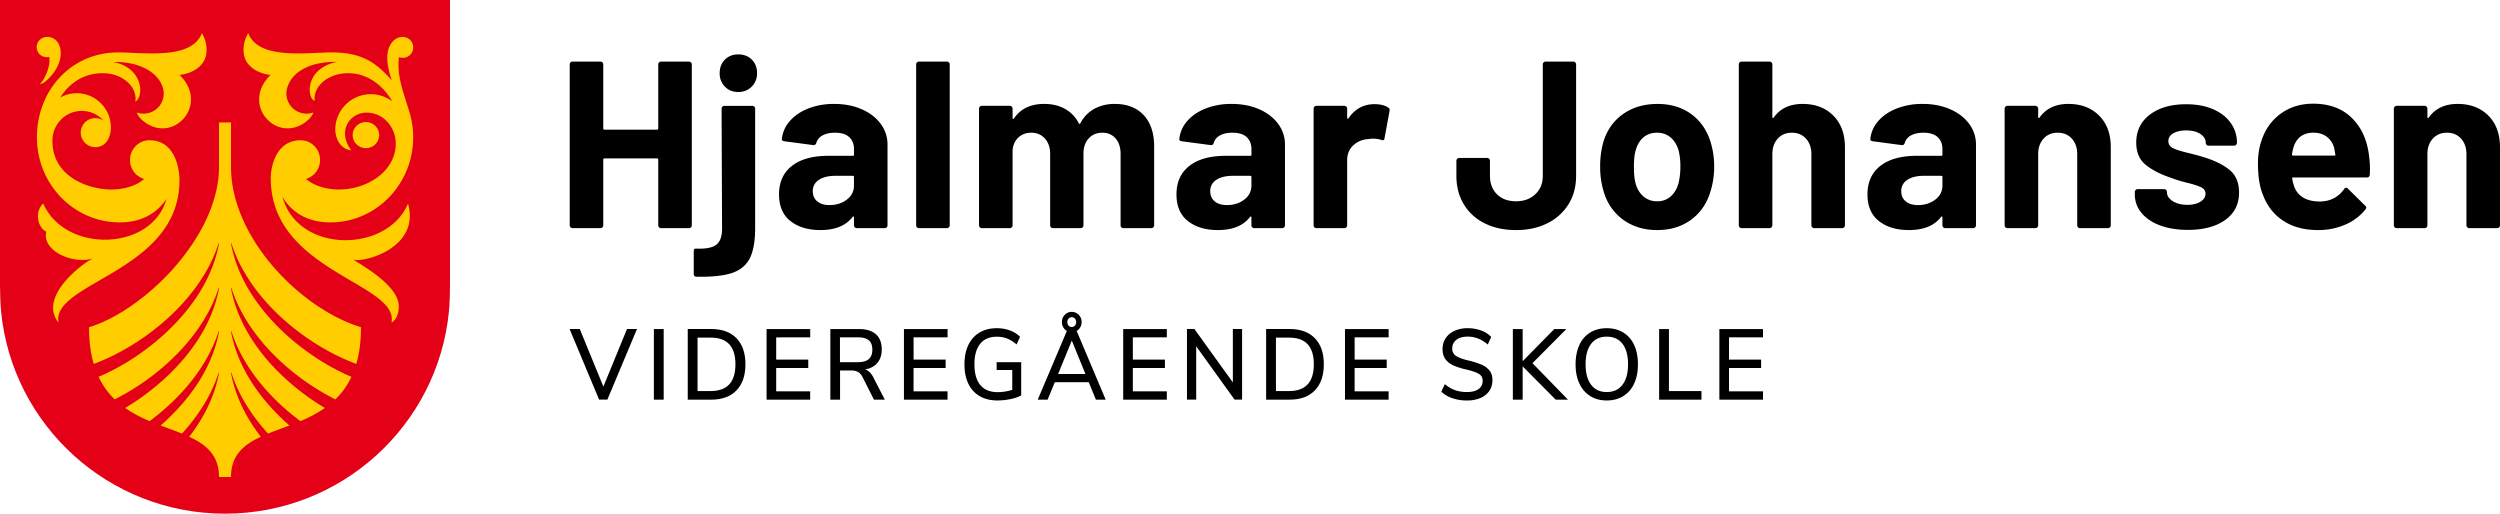 <svg xmlns="http://www.w3.org/2000/svg" viewBox="0 0 3151.33 647.5"><defs><style>.cls-1{fill:#e40017;}.cls-2{fill:#ffcd00;}</style></defs><title>Logo-01-Horisontal-Hjalmar-Johansen-Vgs-RGB</title><g id="Layer_2" data-name="Layer 2"><g id="ORIGINAL_2_copy_2" data-name="ORIGINAL 2 copy 2"><path d="M830.79,78.66a3.46,3.46,0,0,1,2.55-1h35.1a3.59,3.59,0,0,1,3.6,3.6V284a3.59,3.59,0,0,1-3.6,3.6h-35.1a3.59,3.59,0,0,1-3.6-3.6v-82.8a1.33,1.33,0,0,0-1.5-1.5h-66.3a1.32,1.32,0,0,0-1.5,1.5V284a3.59,3.59,0,0,1-3.6,3.6h-35.1a3.59,3.59,0,0,1-3.6-3.6V81.21a3.59,3.59,0,0,1,3.6-3.6h35.1a3.59,3.59,0,0,1,3.6,3.6v80.7a1.32,1.32,0,0,0,1.5,1.5h66.3a1.33,1.33,0,0,0,1.5-1.5V81.21A3.43,3.43,0,0,1,830.79,78.66Z"/><path d="M874.49,345.21v-28.5c0-2.61,1.31-3.71,3.9-3.3q17.72.58,24.75-5.1t7.05-20.1l-.6-151.2a3.59,3.59,0,0,1,3.6-3.6h35.1a3.59,3.59,0,0,1,3.6,3.6v150.6q0,24.3-6.6,37.65T922.94,344q-15.75,5.4-44.85,4.8Q874.49,348.81,874.49,345.21Zm39.3-235.95a23.26,23.26,0,0,1-6.6-17q0-10.5,6.6-17.1t16.8-6.6q10.5,0,17.1,6.6t6.6,17.1a23.08,23.08,0,0,1-23.7,23.7Q920.39,116,913.79,109.26Z"/><path d="M1086.35,137.76q15.3,6.75,23.85,18.45a43.19,43.19,0,0,1,8.55,26.1V284a3.59,3.59,0,0,1-3.6,3.6h-35.1a3.59,3.59,0,0,1-3.6-3.6v-9.9a1.21,1.21,0,0,0-.6-1.2q-.6-.3-1.2.6-12.6,16.5-40.5,16.5-23.4,0-37.8-11.4T982,245q0-23.1,16.2-35.85t46.2-12.75H1075a1.33,1.33,0,0,0,1.5-1.5v-6.6q0-9.9-6-15.45t-18-5.55q-9.3,0-15.45,3.3a15.41,15.41,0,0,0-8,9.3q-.9,3.3-3.9,3l-36.3-4.8q-3.6-.6-3.3-2.7a39.94,39.94,0,0,1,10.05-22.8q8.85-10.2,23.4-15.9a88.59,88.59,0,0,1,32.55-5.7Q1071.05,131,1086.35,137.76Zm-18.9,113.85q9-6.9,9-17.7v-10.8a1.33,1.33,0,0,0-1.5-1.5h-21.6q-13.5,0-21.15,5.1a16.33,16.33,0,0,0-7.65,14.4q0,8.1,5.7,12.75t15.3,4.65Q1058.45,258.51,1067.45,251.61Z"/><path d="M1155.89,286.56a3.47,3.47,0,0,1-1.05-2.55V81.21a3.59,3.59,0,0,1,3.6-3.6h35.1a3.59,3.59,0,0,1,3.6,3.6V284a3.59,3.59,0,0,1-3.6,3.6h-35.1A3.47,3.47,0,0,1,1155.89,286.56Z"/><path d="M1441.64,145.11q13.2,14.1,13.2,39.6V284a3.59,3.59,0,0,1-3.6,3.6h-35.1a3.59,3.59,0,0,1-3.6-3.6V194q0-12.3-6.3-19.5t-16.8-7.2q-10.5,0-17.1,7.2t-6.6,19.2V284a3.59,3.59,0,0,1-3.6,3.6h-34.8a3.59,3.59,0,0,1-3.6-3.6V194q0-12-6.6-19.35t-17.1-7.35q-9.6,0-16,5.7t-7.65,15.9V284a3.59,3.59,0,0,1-3.6,3.6h-35.1a3.59,3.59,0,0,1-3.6-3.6V137a3.59,3.59,0,0,1,3.6-3.6h35.1a3.59,3.59,0,0,1,3.6,3.6v11.7a1.21,1.21,0,0,0,.6,1.2q.6.3,1.2-.6,12.3-18.3,38.1-18.3,15,0,26.25,6.3a42.23,42.23,0,0,1,17.25,18q.9,1.8,2.1,0a43.23,43.23,0,0,1,17.85-18.3,53,53,0,0,1,25.35-6Q1428.44,131,1441.64,145.11Z"/><path d="M1587.35,137.76q15.3,6.75,23.85,18.45a43.19,43.19,0,0,1,8.55,26.1V284a3.59,3.59,0,0,1-3.6,3.6h-35.1a3.59,3.59,0,0,1-3.6-3.6v-9.9a1.21,1.21,0,0,0-.6-1.2c-.41-.2-.8,0-1.2.6q-12.6,16.5-40.5,16.5-23.4,0-37.8-11.4T1483,245q0-23.1,16.2-35.85t46.2-12.75H1576a1.33,1.33,0,0,0,1.5-1.5v-6.6q0-9.9-6-15.45t-18-5.55q-9.3,0-15.45,3.3a15.41,15.41,0,0,0-8,9.3c-.6,2.2-1.91,3.2-3.9,3l-36.3-4.8q-3.6-.6-3.3-2.7a39.88,39.88,0,0,1,10-22.8q8.84-10.2,23.4-15.9a88.59,88.59,0,0,1,32.55-5.7Q1572.05,131,1587.35,137.76Zm-18.9,113.85q9-6.9,9-17.7v-10.8a1.33,1.33,0,0,0-1.5-1.5h-21.6q-13.5,0-21.15,5.1a16.33,16.33,0,0,0-7.65,14.4q0,8.1,5.7,12.75t15.3,4.65Q1559.44,258.51,1568.45,251.61Z"/><path d="M1749.74,135.51q2.4,1.2,1.8,4.5l-6.3,34.2c-.2,2.4-1.61,3.1-4.2,2.1a33.24,33.24,0,0,0-10.5-1.5,49.47,49.47,0,0,0-6.6.6,29.46,29.46,0,0,0-18.3,8q-7.5,7-7.5,18.75V284a3.59,3.59,0,0,1-3.6,3.6h-35.1a3.59,3.59,0,0,1-3.6-3.6V137a3.59,3.59,0,0,1,3.6-3.6h35.1a3.59,3.59,0,0,1,3.6,3.6v11.4a1.19,1.19,0,0,0,.6,1.2.59.59,0,0,0,.9-.3q12.3-18,33-18Q1743.44,131.31,1749.74,135.51Z"/><path d="M1871.39,281.46a62.83,62.83,0,0,1-26.25-24q-9.32-15.45-9.3-35.85v-18.9a3.58,3.58,0,0,1,3.59-3.6h35.11a3.59,3.59,0,0,1,3.6,3.6v18.9q0,14.4,8.84,23.25t24.16,8.85q14.68,0,24.15-8.85t9.44-23.25V81.21a3.6,3.6,0,0,1,3.61-3.6h34.8a3.58,3.58,0,0,1,3.59,3.6v140.4q0,20.4-9.59,35.85a64.81,64.81,0,0,1-26.71,24q-17.09,8.55-39.29,8.55Q1888.33,290,1871.39,281.46Z"/><path d="M2045.86,276.81q-18-13.2-24.6-36a106.77,106.77,0,0,1-4.2-30.6,111.32,111.32,0,0,1,4.2-31.8q6.9-22.2,24.9-34.8t43.2-12.6q24.6,0,42,12.45t24.6,34.65a102.72,102.72,0,0,1,4.8,31.5,105.67,105.67,0,0,1-4.2,30.3q-6.6,23.4-24.45,36.75T2089.06,290Q2063.86,290,2045.86,276.81Zm60-29.1q6.9-6,9.9-16.5a86.5,86.5,0,0,0,2.4-21,81.2,81.2,0,0,0-2.4-21.3q-3.3-10.2-10.2-15.9a25.51,25.51,0,0,0-16.8-5.7q-10.2,0-17,5.7t-9.75,15.9q-2.4,7.2-2.4,21.3,0,13.5,2.1,21,3,10.5,10,16.5a25.71,25.71,0,0,0,17.25,6A24.71,24.71,0,0,0,2105.86,247.71Z"/><path d="M2310.91,145.71q14.7,14.7,14.7,39.9V284a3.59,3.59,0,0,1-3.6,3.6h-35.1a3.59,3.59,0,0,1-3.6-3.6v-89.7q0-12-6.75-19.5t-17.85-7.5q-11.1,0-17.85,7.5t-6.75,19.5V284a3.59,3.59,0,0,1-3.6,3.6h-35.1a3.59,3.59,0,0,1-3.6-3.6V81.21a3.59,3.59,0,0,1,3.6-3.6h35.1a3.59,3.59,0,0,1,3.6,3.6v66.3a1.21,1.21,0,0,0,.6,1.2.59.59,0,0,0,.9-.3q12.3-17.4,36.6-17.4Q2296.21,131,2310.91,145.71Z"/><path d="M2458.39,137.76q15.3,6.75,23.85,18.45a43.19,43.19,0,0,1,8.55,26.1V284a3.59,3.59,0,0,1-3.6,3.6h-35.1a3.59,3.59,0,0,1-3.6-3.6v-9.9a1.21,1.21,0,0,0-.6-1.2q-.6-.3-1.2.6-12.6,16.5-40.5,16.5-23.4,0-37.8-11.4T2354,245q0-23.1,16.2-35.85t46.2-12.75H2447a1.33,1.33,0,0,0,1.5-1.5v-6.6q0-9.9-6-15.45t-18-5.55q-9.3,0-15.45,3.3a15.41,15.41,0,0,0-7.95,9.3q-.9,3.3-3.9,3l-36.3-4.8q-3.6-.6-3.3-2.7a39.94,39.94,0,0,1,10-22.8q8.85-10.2,23.4-15.9a88.59,88.59,0,0,1,32.55-5.7Q2443.09,131,2458.39,137.76Zm-18.9,113.85q9-6.9,9-17.7v-10.8a1.33,1.33,0,0,0-1.5-1.5h-21.6q-13.5,0-21.15,5.1a16.33,16.33,0,0,0-7.65,14.4q0,8.1,5.7,12.75t15.3,4.65Q2430.49,258.51,2439.49,251.61Z"/><path d="M2646,145.71q14.7,14.7,14.7,39.9V284a3.59,3.59,0,0,1-3.6,3.6H2622a3.59,3.59,0,0,1-3.6-3.6v-89.7q0-12-6.75-19.5t-17.85-7.5q-11.1,0-17.85,7.5t-6.75,19.5V284a3.59,3.59,0,0,1-3.6,3.6h-35.1a3.59,3.59,0,0,1-3.6-3.6V137a3.59,3.59,0,0,1,3.6-3.6h35.1a3.59,3.59,0,0,1,3.6,3.6v10.5a1.21,1.21,0,0,0,.6,1.2.59.59,0,0,0,.9-.3q12.3-17.4,36.6-17.4Q2631.28,131,2646,145.71Z"/><path d="M2722.45,284q-15-5.7-23.25-15.9A35.75,35.75,0,0,1,2691,245v-3a3.59,3.59,0,0,1,3.6-3.6h33.3a3.59,3.59,0,0,1,3.6,3.6v.3q0,6.6,7.35,11.25t18.45,4.65q10.2,0,16.5-4t6.3-10q0-5.4-5.4-8.1t-17.7-5.7a178.19,178.19,0,0,1-22.2-6.9q-19.2-6.6-30.6-16.2t-11.4-27.6q0-22.2,17.25-35.25t45.75-13.05q19.2,0,33.6,6.15t22.35,17.25a42.21,42.21,0,0,1,8,25.2,3.59,3.59,0,0,1-3.6,3.6H2784a3.59,3.59,0,0,1-3.6-3.6q0-6.6-6.75-11.1t-17.85-4.5q-9.9,0-16.2,3.6t-6.3,9.9q0,6,6.15,9t20.55,6.3q3.3.9,7.5,1.95t9,2.55q21.3,6.3,33.6,16.2t12.3,28.8q0,22.2-17.55,34.65t-47.25,12.45Q2737.45,289.71,2722.45,284Z"/><path d="M2987.23,220.11q-.3,3.6-3.9,3.6h-92.7q-1.8,0-1.2,1.5a53.71,53.71,0,0,0,3.3,12q7.8,16.8,31.8,16.8,19.2-.3,30.3-15.6a3.34,3.34,0,0,1,2.7-1.8,3.29,3.29,0,0,1,2.1,1.2l21.6,21.3a4.14,4.14,0,0,1,1.5,2.7,6.18,6.18,0,0,1-1.2,2.4,65.43,65.43,0,0,1-25.5,19.05,85.21,85.21,0,0,1-34.2,6.75q-25.8,0-43.65-11.7t-25.65-32.7q-6.3-15-6.3-39.3,0-16.5,4.5-29.1,6.9-21.3,24.15-33.9t40.95-12.6q30,0,48.15,17.4t22.05,46.5A129.07,129.07,0,0,1,2987.23,220.11Zm-96-35.1a70.8,70.8,0,0,0-2.1,9.6,1.33,1.33,0,0,0,1.5,1.5h51.9q1.8,0,1.2-1.5-1.5-8.7-1.5-8.4a25.92,25.92,0,0,0-9.45-14q-6.75-4.95-16.65-4.95Q2897.23,167.31,2891.23,185Z"/><path d="M3136.63,145.71q14.68,14.7,14.7,39.9V284a3.59,3.59,0,0,1-3.6,3.6h-35.1a3.59,3.59,0,0,1-3.6-3.6v-89.7q0-12-6.75-19.5t-17.85-7.5q-11.1,0-17.85,7.5t-6.75,19.5V284a3.59,3.59,0,0,1-3.6,3.6h-35.1a3.59,3.59,0,0,1-3.6-3.6V137a3.59,3.59,0,0,1,3.6-3.6h35.1a3.59,3.59,0,0,1,3.6,3.6v10.5a1.19,1.19,0,0,0,.6,1.2.59.59,0,0,0,.9-.3q12.3-17.4,36.6-17.4Q3121.93,131,3136.63,145.71Z"/><path d="M790.34,414.73h12.6l-37.32,89H755.18l-37.2-89h12.84l29.76,72.63Z"/><path d="M824.23,503.78v-89h12.36v89Z"/><path d="M866.92,414.73h29.64q20.52,0,31.8,11.62t11.28,32.84q0,21.22-11.28,32.9t-31.8,11.69H866.92Zm28.92,78.19q31.2,0,31.2-33.73t-31.2-33.6H879.28v67.33Z"/><path d="M966.29,503.78v-89h55v10.48H978.41v28h40.44v10.61H978.41v29.43h42.84v10.49Z"/><path d="M1115.32,503.78h-13.68l-14.4-28.55a15,15,0,0,0-5.7-6.38,17.9,17.9,0,0,0-8.7-1.83h-13.92v36.76h-12.24v-89h36q14,0,21.42,6.56t7.38,19.21q0,10.23-5.46,16.79t-15.54,8.34q6.24,2,10.32,9.85Zm-34.08-47.24q9.36,0,13.86-3.86t4.5-11.93q0-8.08-4.44-11.81t-13.92-3.73H1058.8v31.33Z"/><path d="M1139.44,503.78v-89h55v10.48h-42.84v28H1192v10.61h-40.44v29.43h42.84v10.49Z"/><path d="M1287.26,456.54v41.93a50.26,50.26,0,0,1-13.56,4.61,80.67,80.67,0,0,1-16.56,1.71q-12.86,0-22.2-5.43a35.22,35.22,0,0,1-14.28-15.66q-4.94-10.24-4.92-24.51,0-14,4.92-24.32a35.48,35.48,0,0,1,14.1-15.72q9.18-5.43,21.66-5.43A47.49,47.49,0,0,1,1273,416.5a34.74,34.74,0,0,1,12.84,8.08l-4.44,9.6a41.37,41.37,0,0,0-11.88-7.45,35.57,35.57,0,0,0-13-2.28q-13.68,0-20.94,8.91t-7.26,25.83q0,17.31,7.44,26.21t21.72,8.91A60.5,60.5,0,0,0,1276,491.4v-25H1256.3v-9.85Z"/><path d="M1372.41,481.8h-42.84l-9,22h-12.48l36.72-86.65a12,12,0,0,1-4.56-4.61,13,13,0,0,1-1.68-6.51,12.69,12.69,0,0,1,3.6-9.16,11.73,11.73,0,0,1,8.76-3.72,11.87,11.87,0,0,1,8.88,3.72,12.69,12.69,0,0,1,3.6,9.16,13,13,0,0,1-1.68,6.51,12,12,0,0,1-4.56,4.61l36.6,86.65h-12.36Zm-38.64-10.36h34.44l-17.16-42.19Zm13.2-69.85a7,7,0,0,0,0,8.84,5,5,0,0,0,4,1.77,5.15,5.15,0,0,0,4-1.83,6.68,6.68,0,0,0,0-8.72,5.15,5.15,0,0,0-4-1.83A5,5,0,0,0,1347,401.59Z"/><path d="M1415.82,503.78v-89h55v10.48h-42.84v28h40.44v10.61h-40.44v29.43h42.84v10.49Z"/><path d="M1554.05,414.73h11.64v89h-9.48l-48.36-67.2v67.2h-11.64v-89h9.36l48.48,67.32Z"/><path d="M1596,414.73h29.65q20.5,0,31.8,11.62t11.27,32.84q0,21.22-11.27,32.9t-31.8,11.69H1596Zm28.92,78.19q31.2,0,31.2-33.73t-31.2-33.6h-16.55v67.33Z"/><path d="M1695.4,503.78v-89h55v10.48h-42.84v28H1748v10.61h-40.44v29.43h42.84v10.49Z"/><path d="M1830.93,502a38.76,38.76,0,0,1-14.1-8.21l4.44-9.6a40.68,40.68,0,0,0,12.9,7.64,44.87,44.87,0,0,0,14.94,2.34q9.48,0,14.64-3.73a12.23,12.23,0,0,0,5.16-10.54,9.4,9.4,0,0,0-4.8-8.66q-4.8-2.83-15.36-5.37a89.31,89.31,0,0,1-16.56-5.17,24.85,24.85,0,0,1-10.14-7.9c-2.44-3.32-3.66-7.56-3.66-12.69a24.52,24.52,0,0,1,3.9-13.77,26.06,26.06,0,0,1,11.1-9.29,39.2,39.2,0,0,1,16.68-3.34,48.72,48.72,0,0,1,16.74,2.84,32.76,32.76,0,0,1,12.9,8.15l-4.32,9.6a43,43,0,0,0-12.06-7.52,35.2,35.2,0,0,0-13.14-2.46q-9.12,0-14.34,4a13.1,13.1,0,0,0-5.22,11.05,10.36,10.36,0,0,0,4.56,9.16q4.56,3.09,14.64,5.62a116.09,116.09,0,0,1,17.1,5.24,26.21,26.21,0,0,1,10.44,7.45q3.9,4.74,3.9,12.32a23.64,23.64,0,0,1-3.9,13.51,25,25,0,0,1-11.16,9,42.87,42.87,0,0,1-17.22,3.16A56.17,56.17,0,0,1,1830.93,502Z"/><path d="M1976.46,503.78H1961l-41.64-41.94v41.94H1907v-89h12.36v40.54l39.84-40.54h15.24L1931.7,457.8Z"/><path d="M2004.49,499.23a36.38,36.38,0,0,1-13.62-15.79q-4.8-10.23-4.8-24.12t4.74-24.32a35.44,35.44,0,0,1,13.62-15.79q8.88-5.49,20.88-5.49t21,5.49A35.44,35.44,0,0,1,2059.93,435q4.74,10.31,4.74,24.19t-4.74,24.19a35.82,35.82,0,0,1-13.62,15.85q-8.88,5.56-21,5.56T2004.49,499.23Zm40.62-14.15q7.08-9.09,7.08-25.89t-7-25.83q-7-9-19.86-9-12.6,0-19.62,9t-7,25.83q0,16.8,7,25.89t19.62,9.1Q2038,494.18,2045.11,485.08Z"/><path d="M2091.39,503.78v-89h12.36v78.19h41v10.86Z"/><path d="M2167.32,503.78v-89h55v10.48h-42.84v28h40.44v10.61h-40.44v29.43h42.84v10.49Z"/><path class="cls-1" d="M0,0V359.47c0,9.48.47,24.18,1.38,33.42C15.53,535.83,136.5,647.5,283.63,647.5S551.71,535.83,565.87,392.89c.91-9.24,1.38-23.94,1.38-33.42V0Z"/><path class="cls-2" d="M291.19,470.11a.29.29,0,0,1,.22-.32.3.3,0,0,1,.33.18c9,28.16,25.55,54.08,46.19,76.59,8.51-3.46,17.63-6.69,26.91-10.21-35.07-30.67-64.95-71.34-73.65-118.51a.29.29,0,0,1,.55-.14c14.34,45,48.16,84.36,86.94,113.13a166.34,166.34,0,0,0,30.85-16.56c-51.67-30.84-106.08-84.45-118.34-151a.29.29,0,0,1,.22-.32.3.3,0,0,1,.33.18c19.61,61.58,75.63,112.49,131,140.31A95.86,95.86,0,0,0,443,475c-59-24.77-136.82-86.76-151.8-168a.29.29,0,0,1,.22-.32.3.3,0,0,1,.33.18c22.76,71.46,94.54,128.55,157.37,151.87,3.78-13,5.92-28.2,5.92-46.25-75.79-23.18-163.84-112.31-163.84-202.15h0v-56H276.07v56.06c0,88-94.1,180.77-163.84,202.1,0,18.05,2.14,33.28,5.93,46.25C181,435.37,252.77,378.28,275.52,306.82a.31.31,0,0,1,.34-.18.29.29,0,0,1,.21.32c-15,81.27-92.84,143.26-151.79,168a96,96,0,0,0,20.29,28.47c55.32-27.82,111.34-78.73,131-140.31a.31.31,0,0,1,.34-.18.29.29,0,0,1,.21.32c-12.26,66.53-66.66,120.14-118.34,151a166.66,166.66,0,0,0,30.85,16.56c38.78-28.77,72.6-68.1,86.94-113.13a.29.29,0,0,1,.34-.18.28.28,0,0,1,.21.32c-8.69,47.17-38.57,87.84-73.64,118.51,9.27,3.52,18.4,6.75,26.9,10.21C250,524.05,266.56,498.13,275.52,470a.31.31,0,0,1,.34-.18.29.29,0,0,1,.21.32c-5.47,29.67-19.32,56.76-37.56,80.42,21.76,10.11,37.55,23.43,37.56,50.73v0h15.12v0c0-27.31,15.8-40.63,37.57-50.74C310.51,526.87,296.66,499.78,291.19,470.11Z"/><ellipse class="cls-2" cx="461.22" cy="170.29" rx="16.49" ry="16.76" transform="translate(282.91 628.47) rotate(-89)"/><path class="cls-2" d="M514.31,256.61c-26,62.21-138.41,63.63-158.27-8.43,10.24,17.6,29.53,31.66,58.57,32.16,57.62,1,105.16-46.14,106.2-105.32,0-2.81,0-5.59-.17-8.35-.11-2.48-.35-4.95-.69-7.42a108.45,108.45,0,0,0-5-21.63c-6.31-21.11-15.14-42.57-12-65.61a13.16,13.16,0,1,0,5-25.42C501,46.47,495,50.22,491,58.5c-5.79,12-1.68,29.82,2.87,42.85-18.72-21.23-36.36-35.29-75.49-35.29-32.18,0-92.57,9.71-105.47-24.29A40.57,40.57,0,0,0,307,61.94c-.85,28.68,32.47,32.76,34.2,32.41-38.62,37.18,7.76,88.4,45.36,58.45,3.3-2.63,7.25-7,8.37-11a25.43,25.43,0,0,1-33.56-28.29c4.4-21,26.27-35.86,63.59-35.58-41.68,8.52-37.87,46.71-28.27,49.18,0,0-.24-2.14-.22-3.23C396.74,107.74,414,92.28,439,92.28c29.84,0,48.61,23.07,55.4,35.5a44.76,44.76,0,0,0-71.74,34.93c-.16,8.91,4.22,24.82,20.16,26.82-18.44-24.79-1.51-47.23,18.74-47.55,21.27-.34,37.28,17.92,37.28,39.2,0,34.09-35.12,57.72-71.78,57.72-15.4,0-31.28-4.74-41.41-13.31a24.9,24.9,0,0,0,17.83-23.45c.24-13.75-10.71-25.34-24.47-25.34-30.55,0-37.7,32.22-37.7,48,0,117.73,162,131.91,152.19,181.9,7.56-4.39,9.66-15,9.09-22.47-1.95-25.54-47.42-50.37-57.16-57C457.51,331.54,530.24,313,514.31,256.61Z"/><path class="cls-2" d="M57.93,46.63c21.49-1.83,28.5,32.18-1.24,56.49a10.5,10.5,0,0,1-6.44,2.67c4.56-3.43,14.06-21.34,11.83-33.94-8.64,1.2-13.93-3.33-15.49-9.65C44.72,54.63,50.46,47.27,57.93,46.63Z"/><path class="cls-2" d="M260.38,61.94a40.57,40.57,0,0,0-5.89-20.17c-12.9,34-73.29,24.29-105.48,24.29-60.74,0-103.48,49.79-102.45,109S95.14,281.35,152.75,280.34c27.74-.48,46.58-13.32,57.14-29.81h0c-18,66-127.44,69.46-155.36,6.08-11.38,10.34-7.15,30.3,3.8,35.44-5.77,25.62,36.39,41.68,59,33.51-16,8-69.18,49.62-43.52,81.14-9.93-50.78,152.43-64.23,152.43-179.43,0-10.9-3.58-50.47-37.93-50.47-13.76,0-24.71,11.59-24.47,25.34a24.9,24.9,0,0,0,17.83,23.45c-10.13,9-26,13.31-41.41,13.31-26.26,0-74.19-14.34-74.19-61.45,0-20.43,15.91-37.27,36.33-37.63a36.92,36.92,0,0,1,28.32,12.46,18.3,18.3,0,1,0-10.33,33.19c16.58-.29,18.44-18.1,18.65-17.2a43,43,0,0,0-43-50.75A42.65,42.65,0,0,0,75.81,123c18.47-28.47,42.81-30.54,52.54-30.71,25-.43,42.28,15.46,42.56,31.58a19.82,19.82,0,0,1-.41,4.29c11.46-6.56,10-43.1-28-50,33.72-.83,59,13.7,63.53,35.3a25.73,25.73,0,0,1,.37,4.33,25.44,25.44,0,0,1-33.93,24c1.11,4,5.06,8.39,8.36,11,37.61,29.95,84-21.27,45.37-58.45C227.91,94.7,261.22,90.62,260.38,61.94Z"/></g></g></svg>